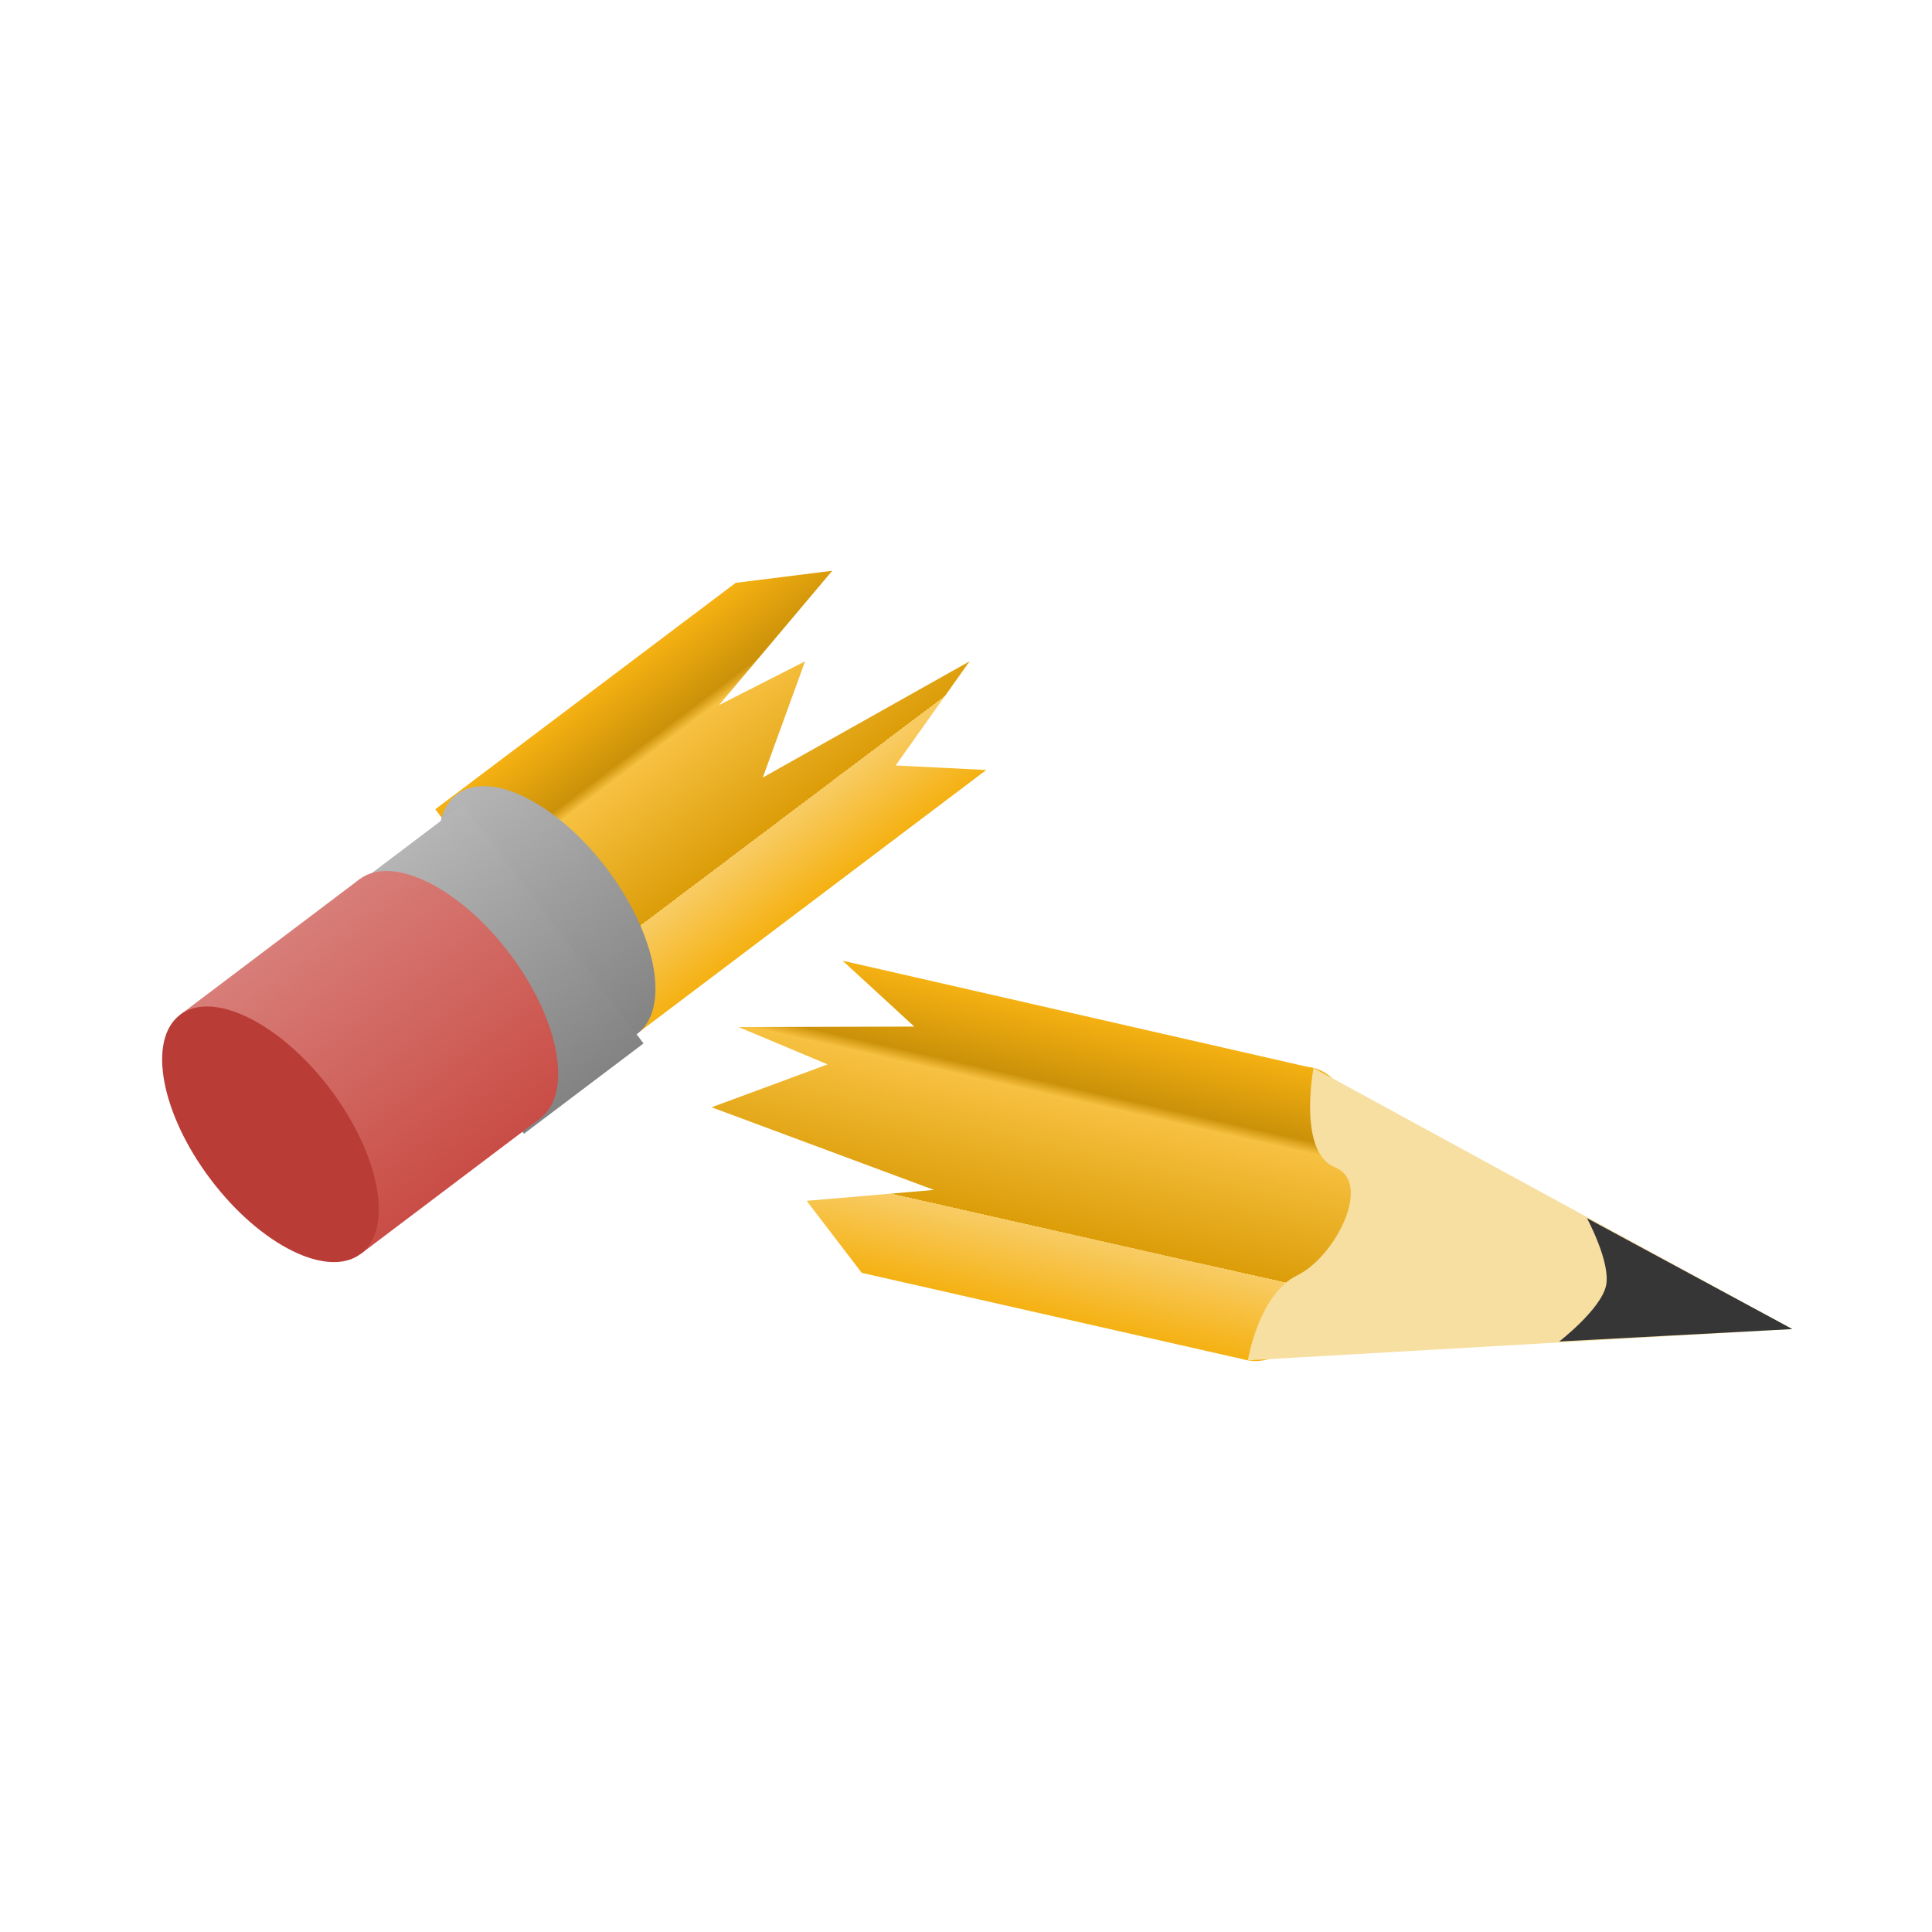 <?xml version="1.0" encoding="UTF-8" standalone="no"?>
<!-- Created with Inkscape (http://www.inkscape.org/) -->

<svg
   xmlns:dc="http://purl.org/dc/elements/1.1/"
   xmlns:cc="http://creativecommons.org/ns#"
   xmlns:rdf="http://www.w3.org/1999/02/22-rdf-syntax-ns#"
   xmlns:svg="http://www.w3.org/2000/svg"
   xmlns="http://www.w3.org/2000/svg"
   xmlns:xlink="http://www.w3.org/1999/xlink"
   xmlns:sodipodi="http://sodipodi.sourceforge.net/DTD/sodipodi-0.dtd"
   xmlns:inkscape="http://www.inkscape.org/namespaces/inkscape"
   width="40"
   height="40"
   id="svg2"
   version="1.1"
   inkscape:version="0.48.5 r10040"
   sodipodi:docname="pencil.svg">
  <defs
     id="defs4">
    <linearGradient
       id="linearGradient3883">
      <stop
         style="stop-color:#b5b5b5;stop-opacity:1;"
         offset="0"
         id="stop3885" />
      <stop
         style="stop-color:#838383;stop-opacity:1;"
         offset="1"
         id="stop3887" />
    </linearGradient>
    <linearGradient
       id="linearGradient3855">
      <stop
         style="stop-color:#f5b112;stop-opacity:1;"
         offset="0"
         id="stop3857" />
      <stop
         id="stop3869"
         offset="0.241"
         style="stop-color:#cb9109;stop-opacity:1;" />
      <stop
         id="stop3867"
         offset="0.281"
         style="stop-color:#f7c141;stop-opacity:1;" />
      <stop
         id="stop3865"
         offset="0.719"
         style="stop-color:#dc9d09;stop-opacity:1;" />
      <stop
         id="stop3863"
         offset="0.719"
         style="stop-color:#f8cc65;stop-opacity:1;" />
      <stop
         style="stop-color:#f5b112;stop-opacity:1;"
         offset="1"
         id="stop3859" />
    </linearGradient>
    <linearGradient
       id="linearGradient3826">
      <stop
         style="stop-color:#d87d78;stop-opacity:1;"
         offset="0"
         id="stop3828" />
      <stop
         style="stop-color:#c94d46;stop-opacity:1;"
         offset="1"
         id="stop3830" />
    </linearGradient>
    <linearGradient
       inkscape:collect="always"
       xlink:href="#linearGradient3826"
       id="linearGradient3847"
       gradientUnits="userSpaceOnUse"
       x1="17"
       y1="29"
       x2="17"
       y2="32" />
    <linearGradient
       inkscape:collect="always"
       xlink:href="#linearGradient3826"
       id="linearGradient3849"
       gradientUnits="userSpaceOnUse"
       x1="16"
       y1="29"
       x2="16"
       y2="32" />
    <linearGradient
       inkscape:collect="always"
       xlink:href="#linearGradient3855"
       id="linearGradient3861"
       x1="16"
       y1="16"
       x2="16"
       y2="20"
       gradientUnits="userSpaceOnUse"
       gradientTransform="matrix(0.646,-0.487,0.936,1.237,-9.941,7.613)" />
    <linearGradient
       inkscape:collect="always"
       xlink:href="#linearGradient3855"
       id="linearGradient3877"
       x1="30"
       y1="16"
       x2="30"
       y2="20"
       gradientUnits="userSpaceOnUse" />
    <linearGradient
       inkscape:collect="always"
       xlink:href="#linearGradient3883"
       id="linearGradient3889"
       x1="11"
       y1="16"
       x2="11"
       y2="20"
       gradientUnits="userSpaceOnUse" />
    <linearGradient
       inkscape:collect="always"
       xlink:href="#linearGradient3883"
       id="linearGradient3897"
       x1="10"
       y1="16"
       x2="10"
       y2="20"
       gradientUnits="userSpaceOnUse"
       gradientTransform="matrix(1.551,0,0,1.551,-629.658,801.773)" />
    <linearGradient
       inkscape:collect="always"
       xlink:href="#linearGradient3855"
       id="linearGradient3997"
       gradientUnits="userSpaceOnUse"
       gradientTransform="matrix(0.789,0.178,-0.339,1.514,8.959,1004.91)"
       x1="16"
       y1="16"
       x2="16"
       y2="20" />
    <linearGradient
       inkscape:collect="always"
       xlink:href="#linearGradient3855"
       id="linearGradient4001"
       gradientUnits="userSpaceOnUse"
       gradientTransform="matrix(0.646,-0.487,0.936,1.237,-11.116,1013.23)"
       x1="16"
       y1="16"
       x2="16"
       y2="20" />
  </defs>
  <sodipodi:namedview
     id="base"
     pagecolor="#ffffff"
     bordercolor="#666666"
     borderopacity="1.0"
     inkscape:pageopacity="0.0"
     inkscape:pageshadow="2"
     inkscape:zoom="11.2"
     inkscape:cx="21.718269"
     inkscape:cy="20.279743"
     inkscape:document-units="px"
     inkscape:current-layer="layer1"
     showgrid="true"
     inkscape:window-width="1069"
     inkscape:window-height="674"
     inkscape:window-x="384"
     inkscape:window-y="221"
     inkscape:window-maximized="0"
     inkscape:snap-grids="false"
     showguides="true"
     inkscape:guide-bbox="true">
    <inkscape:grid
       type="xygrid"
       id="grid2985"
       empspacing="5"
       visible="true"
       enabled="true"
       snapvisiblegridlinesonly="true"
       dotted="false" />
    <sodipodi:guide
       orientation="1,0"
       position="47.857,-4.107"
       id="guide3999" />
  </sodipodi:namedview>
  <g
     inkscape:label="Layer 1"
     inkscape:groupmode="layer"
     id="layer1"
     transform="translate(0,-1012.362)">
    <path
       style="fill:url(#linearGradient4001);fill-opacity:1;stroke:none"
       d="m 20.418,1028.304 -1.875,-0.094 1.531,-2.156 -4.281,2.406 0.875,-2.406 -1.781,0.906 2.344,-2.781 -2,0.25 -6.219,4.688 3.75,4.969 7.656,-5.781 z"
       id="path3995"
       inkscape:connector-curvature="0" />
    <path
       style="fill:url(#linearGradient3997);fill-opacity:1;stroke:none"
       d="m 27.194,1034.478 -9.749,-2.226 1.484,1.364 -3.637,0.01 1.843,0.773 -2.402,0.888 4.603,1.711 -2.635,0.226 1.14,1.491 8.009,1.815 1.343,-6.053 z"
       id="rect3851"
       inkscape:connector-curvature="0" />
    <path
       sodipodi:type="arc"
       style="fill:url(#linearGradient3877);fill-opacity:1;stroke:none"
       id="path3853"
       sodipodi:cx="30"
       sodipodi:cy="18"
       sodipodi:rx="1"
       sodipodi:ry="2"
       d="m 31,18 a 1,2 0 1 1 -2,0 1,2 0 1 1 2,0 z"
       transform="matrix(1.513,0.34,-0.34,1.513,-12.765,1000.062)" />
    <path
       sodipodi:type="arc"
       style="fill:url(#linearGradient3889);fill-opacity:1;stroke:none"
       id="path3879"
       sodipodi:cx="11"
       sodipodi:cy="18"
       sodipodi:rx="1"
       sodipodi:ry="2"
       d="m 12,18 a 1,2 0 1 1 -2,0 1,2 0 1 1 2,0 z"
       transform="matrix(1.238,-0.935,0.935,1.238,-19.12,1019.286)" />
    <rect
       style="fill:url(#linearGradient3897);fill-opacity:1;stroke:none"
       id="rect3881"
       width="3.102"
       height="6.204"
       x="-615.698"
       y="826.59"
       transform="matrix(0.798,-0.603,0.603,0.798,0,0)" />
    <g
       id="g3842"
       transform="matrix(1.238,-0.935,1.247,1.65,-1312.181,-671.786)">
      <path
         transform="translate(0,1012.362)"
         d="m 18,30.5 c 0,0.828 -0.448,1.5 -1,1.5 -0.552,0 -1,-0.672 -1,-1.5 0,-0.828 0.448,-1.5 1,-1.5 0.552,0 1,0.672 1,1.5 z"
         sodipodi:ry="1.5"
         sodipodi:rx="1"
         sodipodi:cy="30.5"
         sodipodi:cx="17"
         id="path3822"
         style="fill:url(#linearGradient3847);fill-opacity:1;stroke:none"
         sodipodi:type="arc" />
      <rect
         transform="translate(0,1012.362)"
         y="29"
         x="14"
         height="3"
         width="3"
         id="rect3824"
         style="fill:url(#linearGradient3849);fill-opacity:1;stroke:none" />
      <path
         transform="translate(0,1012.362)"
         d="m 15,30.5 c 0,0.828 -0.448,1.5 -1,1.5 -0.552,0 -1,-0.672 -1,-1.5 0,-0.828 0.448,-1.5 1,-1.5 0.552,0 1,0.672 1,1.5 z"
         sodipodi:ry="1.5"
         sodipodi:rx="1"
         sodipodi:cy="30.5"
         sodipodi:cx="14"
         id="path3820"
         style="fill:#b93d36;fill-opacity:1;stroke:none"
         sodipodi:type="arc" />
    </g>
    <path
       style="fill:#f6dfa1;fill-opacity:1;stroke:none"
       d="m 37.109,1039.879 -11.273,0.647 c 0,0 0.222,-1.369 1.019,-1.758 0.797,-0.389 1.567,-1.919 0.786,-2.236 -0.78,-0.317 -0.446,-2.059 -0.446,-2.059 z"
       id="path3899"
       inkscape:connector-curvature="0"
       sodipodi:nodetypes="ccsscc" />
    <path
       style="fill:#363636;fill-opacity:1;stroke:none"
       d="m 32.856,1037.582 c 0,0 0.497,0.922 0.396,1.395 -0.105,0.492 -0.97,1.159 -0.97,1.159 l 4.827,-0.257 z"
       id="path3901"
       inkscape:connector-curvature="0"
       sodipodi:nodetypes="csccc" />
  </g>
</svg>
